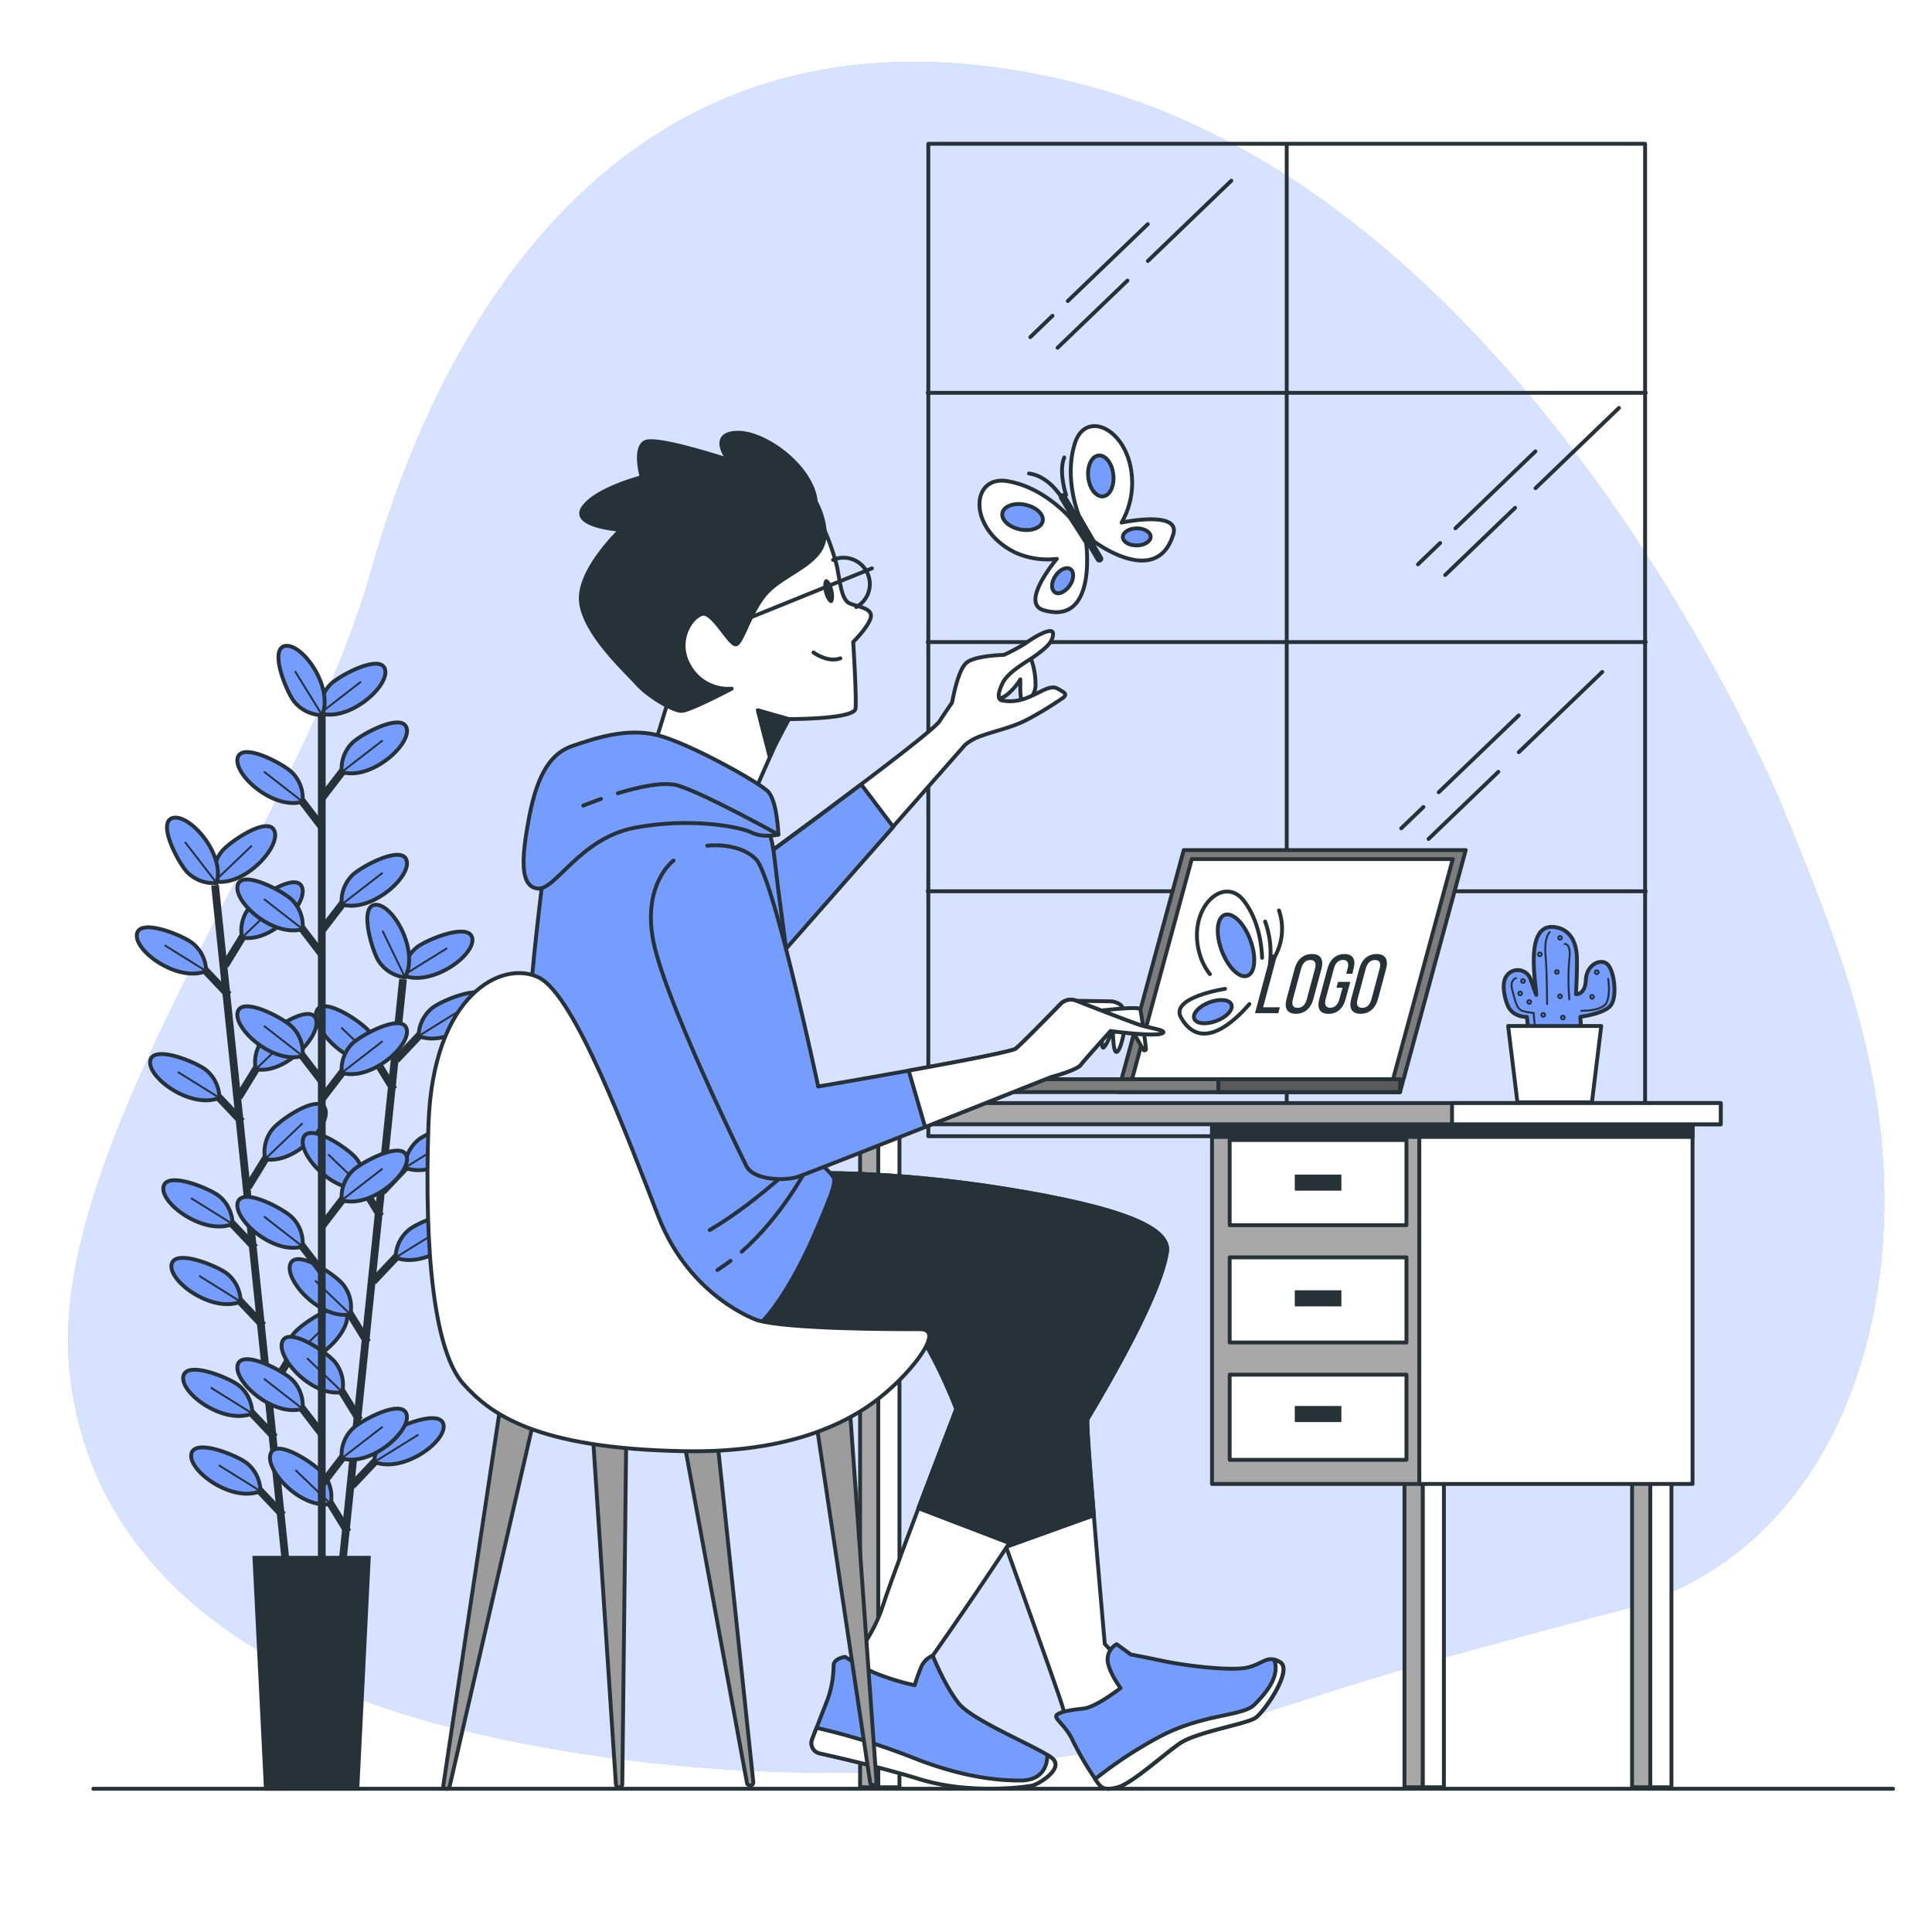 <svg xmlns="http://www.w3.org/2000/svg" xmlns:svgjs="http://svgjs.com/svgjs" xmlns:xlink="http://www.w3.org/1999/xlink" id="freepik_stories-design-inspiration" class="animated" version="1.1" viewBox="0 0 500 500"><style>@keyframes floating{0%{opacity:1;transform:translateY(0)}50%{transform:translateY(-10px)}}@keyframes heartbeat{0%,30%,40%,60%{transform:scale(1)}10%,50%{transform:scale(1.1)}}svg#freepik_stories-design-inspiration:not(.animated) .animable{opacity:0}svg#freepik_stories-design-inspiration.animated #freepik--Window--inject-2,svg#freepik_stories-design-inspiration.animated #freepik--background-simple--inject-2{animation:6s Infinite linear floating;animation-delay:0s}svg#freepik_stories-design-inspiration.animated #freepik--plant-1--inject-2{animation:3s Infinite linear floating;animation-delay:0s}svg#freepik_stories-design-inspiration.animated #freepik--Device--inject-2{animation:6s Infinite linear heartbeat;animation-delay:0s}svg#freepik_stories-design-inspiration.animated #freepik--Character--inject-2,svg#freepik_stories-design-inspiration.animated #freepik--Desk--inject-2{animation:3s Infinite linear floating;animation-delay:0s}svg#freepik_stories-design-inspiration.animated #freepik--Butterfly--inject-2{animation:6s Infinite linear heartbeat;animation-delay:0s}</style><g style="transform-origin:252.634px 237.398px" id="freepik--background-simple--inject-2" class="animable"><path id="eltfs5000p7z" d="M461,208.15S397,52,280,21.89s-166.07,62-184,126S12,296.44,18,354.58c5.7,55.26,54.13,81.39,99.36,92.61,57.49,14.25,122.82,15.33,180.52,3.45a372.84,372.84,0,0,0,40.57-11c27.11-8.84,53.72-15.69,81.18-23,52.24-13.93,72.94-70,67.05-123.74C483.36,262.69,472.29,235.65,461,208.15Z" class="animable" style="fill:#749dff;transform-origin:252.634px 237.398px"/><g id="elof6xwpmwcy"><path style="fill:#fff;opacity:.7;transform-origin:252.634px 237.398px" d="M461,208.15S397,52,280,21.89s-166.07,62-184,126S12,296.44,18,354.58c5.7,55.26,54.13,81.39,99.36,92.61,57.49,14.25,122.82,15.33,180.52,3.45a372.84,372.84,0,0,0,40.57-11c27.11-8.84,53.72-15.69,81.18-23,52.24-13.93,72.94-70,67.05-123.74C483.36,262.69,472.29,235.65,461,208.15Z" class="animable"/></g></g><g style="transform-origin:333.005px 166.08px" id="freepik--Window--inject-2" class="animable"><rect id="el00towifv22u4d" width="185.5" height="256.84" x="240.25" y="37.21" class="animable" style="fill:none;stroke:#263238;stroke-linecap:round;stroke-linejoin:round;transform-origin:333px 165.63px"/><line id="el51nmn5z53xs" x1="333" x2="333" y1="37.36" y2="294.95" class="animable" style="fill:none;stroke:#263238;stroke-linecap:round;stroke-linejoin:round;transform-origin:333px 166.155px"/><line id="el1hbkz2gv8qy" x1="425.91" x2="240.1" y1="166.16" y2="166.16" class="animable" style="fill:none;stroke:#263238;stroke-linecap:round;stroke-linejoin:round;transform-origin:333.005px 166.16px"/><line id="eld8nxuizg65f" x1="425.91" x2="240.1" y1="101.66" y2="101.66" class="animable" style="fill:none;stroke:#263238;stroke-linecap:round;stroke-linejoin:round;transform-origin:333.005px 101.66px"/><line id="el5oew3eslume" x1="425.91" x2="240.1" y1="230.66" y2="230.66" class="animable" style="fill:none;stroke:#263238;stroke-linecap:round;stroke-linejoin:round;transform-origin:333.005px 230.66px"/><line id="elzj8q7osroh" x1="392.1" x2="374.02" y1="131.43" y2="148.81" class="animable" style="fill:none;stroke:#263238;stroke-linecap:round;stroke-linejoin:round;transform-origin:383.06px 140.12px"/><line id="els2hthflwp3" x1="418.99" x2="397.39" y1="105.57" y2="126.34" class="animable" style="fill:none;stroke:#263238;stroke-linecap:round;stroke-linejoin:round;transform-origin:408.19px 115.955px"/><line id="ellxaogny9hnb" x1="372.71" x2="366.97" y1="140.53" y2="146.05" class="animable" style="fill:none;stroke:#263238;stroke-linecap:round;stroke-linejoin:round;transform-origin:369.84px 143.29px"/><line id="elyolj8tcm7p7" x1="397.37" x2="376.66" y1="116.81" y2="136.72" class="animable" style="fill:none;stroke:#263238;stroke-linecap:round;stroke-linejoin:round;transform-origin:387.015px 126.765px"/><line id="elk8n596oanvc" x1="291.78" x2="273.7" y1="72.62" y2="90" class="animable" style="fill:none;stroke:#263238;stroke-linecap:round;stroke-linejoin:round;transform-origin:282.74px 81.31px"/><line id="elasc12xar1wu" x1="318.67" x2="297.07" y1="46.76" y2="67.54" class="animable" style="fill:none;stroke:#263238;stroke-linecap:round;stroke-linejoin:round;transform-origin:307.87px 57.15px"/><line id="elk117tdf5s6" x1="272.39" x2="266.65" y1="81.72" y2="87.24" class="animable" style="fill:none;stroke:#263238;stroke-linecap:round;stroke-linejoin:round;transform-origin:269.52px 84.48px"/><line id="el1dvf24g016l" x1="297.05" x2="276.34" y1="58.01" y2="77.91" class="animable" style="fill:none;stroke:#263238;stroke-linecap:round;stroke-linejoin:round;transform-origin:286.695px 67.96px"/><line id="elfmzjbdfak1q" x1="387.77" x2="369.7" y1="199.75" y2="217.13" class="animable" style="fill:none;stroke:#263238;stroke-linecap:round;stroke-linejoin:round;transform-origin:378.735px 208.44px"/><line id="el1t7oener8w0i" x1="414.67" x2="393.06" y1="173.89" y2="194.67" class="animable" style="fill:none;stroke:#263238;stroke-linecap:round;stroke-linejoin:round;transform-origin:403.865px 184.28px"/><line id="els6piyocommh" x1="368.38" x2="362.64" y1="208.85" y2="214.37" class="animable" style="fill:none;stroke:#263238;stroke-linecap:round;stroke-linejoin:round;transform-origin:365.51px 211.61px"/><line id="eli3nnecs24w" x1="393.05" x2="372.34" y1="185.14" y2="205.04" class="animable" style="fill:none;stroke:#263238;stroke-linecap:round;stroke-linejoin:round;transform-origin:382.695px 195.09px"/></g><g style="transform-origin:403.497px 262.581px" id="freepik--plant-2--inject-2" class="animable"><path id="elq5ivn38s32f" d="M395.93,269.85l-.78-6.68s-3.55.2-4.92-2.89c-.83-1.87-1.67-5.66-.45-7.53a3.52,3.52,0,0,1,6.39.86c.95,2.71,1.42,3.87,1.42,3.87-.23-3.93-3.19-19.76,5.72-17.35,3.62,1,4.61,4.48,4.77,7.24s-.21,9.91-.21,9.91,2.39.26,2.55-3.71,4-5.77,5.71-3.89,2.48,8.56.62,10.65-7.75,2.82-7.75,2.82l.39,6.71Z" class="animable" style="fill:#749dff;stroke:#263238;stroke-linecap:round;stroke-linejoin:round;transform-origin:403.497px 254.871px"/><path id="elh1o12cygw7" d="M401.05,241.23s-1.47,1.34-1.07,5.9.4,12.72.4,12.72" class="animable" style="fill:none;stroke:#263238;stroke-linecap:round;stroke-linejoin:round;stroke-width:.5px;transform-origin:400.48px 250.54px"/><path id="elirh77wfcjtq" d="M404.94,244.31s1.74-.26,1.2,3.89a62.58,62.58,0,0,0,0,10.44" class="animable" style="fill:none;stroke:#263238;stroke-linecap:round;stroke-linejoin:round;stroke-width:.5px;transform-origin:405.592px 251.473px"/><path id="elm4zan7roa4l" d="M392.34,253.15s-1.74.4-.93,3.22,1.07,4.95,2.94,5.36a14.77,14.77,0,0,0,2.55.4l.27,2.94" class="animable" style="fill:none;stroke:#263238;stroke-linecap:round;stroke-linejoin:round;stroke-width:.5px;transform-origin:394.183px 259.11px"/><path id="elaij7z839eg" d="M409.22,261.59s5.49.14,6.56-2.14.41-6.16.41-6.16" class="animable" style="fill:none;stroke:#263238;stroke-linecap:round;stroke-linejoin:round;stroke-width:.5px;transform-origin:412.806px 257.441px"/><path id="eliybd0uqetrk" d="M394.62,253.89a.47.47,0,1,1-.47-.47A.47.47,0,0,1,394.62,253.89Z" class="animable" style="fill:none;stroke:#263238;stroke-linecap:round;stroke-linejoin:round;stroke-width:.5px;transform-origin:394.15px 253.89px"/><circle id="elit8csbyjj9g" cx="395.76" cy="259.31" r=".47" class="animable" style="fill:none;stroke:#263238;stroke-linecap:round;stroke-linejoin:round;stroke-width:.5px;transform-origin:395.76px 259.31px"/><circle id="elagvich9jj9o" cx="393.42" cy="257.1" r=".47" class="animable" style="fill:none;stroke:#263238;stroke-linecap:round;stroke-linejoin:round;stroke-width:.5px;transform-origin:393.42px 257.1px"/><circle id="eldbmadwixld4" cx="402.93" cy="251.55" r=".47" class="animable" style="fill:none;stroke:#263238;stroke-linecap:round;stroke-linejoin:round;stroke-width:.5px;transform-origin:402.93px 251.55px"/><circle id="elft1hgn9ycow" cx="398.51" cy="246.99" r=".47" class="animable" style="fill:none;stroke:#263238;stroke-linecap:round;stroke-linejoin:round;stroke-width:.5px;transform-origin:398.51px 246.99px"/><path id="elblorn61y3kl" d="M404.94,263.33a.47.47,0,1,1-.47-.47A.47.47,0,0,1,404.94,263.33Z" class="animable" style="fill:none;stroke:#263238;stroke-linecap:round;stroke-linejoin:round;stroke-width:.5px;transform-origin:404.47px 263.33px"/><path id="elb908we5b1f9" d="M399.85,262.66a.47.47,0,1,1-.47-.47A.47.47,0,0,1,399.85,262.66Z" class="animable" style="fill:none;stroke:#263238;stroke-linecap:round;stroke-linejoin:round;stroke-width:.5px;transform-origin:399.38px 262.66px"/><circle id="elyar2nsb50r9" cx="403.73" cy="242.71" r=".47" class="animable" style="fill:none;stroke:#263238;stroke-linecap:round;stroke-linejoin:round;stroke-width:.5px;transform-origin:403.73px 242.71px"/><path id="el9zjvcgl8eqc" d="M413.71,251.61a.47.47,0,1,1-.47-.47A.47.47,0,0,1,413.71,251.61Z" class="animable" style="fill:none;stroke:#263238;stroke-linecap:round;stroke-linejoin:round;stroke-width:.5px;transform-origin:413.24px 251.61px"/><circle id="elpk6q2az1og" cx="412.03" cy="257.98" r=".47" class="animable" style="fill:none;stroke:#263238;stroke-linecap:round;stroke-linejoin:round;stroke-width:.5px;transform-origin:412.03px 257.98px"/><circle id="el261xahbvwgm" cx="403.73" cy="257.84" r=".47" class="animable" style="fill:none;stroke:#263238;stroke-linecap:round;stroke-linejoin:round;stroke-width:.5px;transform-origin:403.73px 257.84px"/><polygon id="el9q1dgkna28v" points="414.4 265.52 390.3 265.52 392.71 285.28 411.99 285.28 414.4 265.52" class="animable" style="fill:#fff;stroke:#263238;stroke-linecap:round;stroke-linejoin:round;transform-origin:402.35px 275.4px"/></g><g style="transform-origin:80.833px 315.035px" id="freepik--plant-1--inject-2" class="animable"><line id="elm0vlxughtx" x1="55.65" x2="74.1" y1="229.09" y2="405.82" class="animable" style="fill:none;stroke:#263238;stroke-miterlimit:10;stroke-width:2px;transform-origin:64.875px 317.455px"/><line id="elobn41izm5i" x1="71.12" x2="62.76" y1="372" y2="363.17" class="animable" style="fill:none;stroke:#263238;stroke-miterlimit:10;stroke-width:2px;transform-origin:66.94px 367.585px"/><path id="elwwkiw15lsoq" d="M65.3,365.81A9.46,9.46,0,0,0,62,358.72c-2.14-1.92-13.44-6.67-14.51-2.69C46.29,360.36,57.86,368.86,65.3,365.81Z" class="animable" style="fill:#749dff;stroke:#263238;stroke-miterlimit:10;transform-origin:56.352px 360.471px"/><line id="elnkdwabxt1d" x1="65.3" x2="54.55" y1="365.81" y2="359.11" class="animable" style="fill:none;stroke:#263238;stroke-miterlimit:10;stroke-width:.5px;transform-origin:59.925px 362.46px"/><line id="elhpsfikbngn" x1="73.22" x2="64.86" y1="392.1" y2="383.27" class="animable" style="fill:none;stroke:#263238;stroke-miterlimit:10;stroke-width:2px;transform-origin:69.04px 387.685px"/><path id="elazvada9eut" d="M67.4,385.91a9.46,9.46,0,0,0-3.33-7.09c-2.14-1.92-13.44-6.67-14.51-2.69C48.39,380.46,60,389,67.4,385.91Z" class="animable" style="fill:#749dff;stroke:#263238;stroke-miterlimit:10;transform-origin:58.439px 380.578px"/><line id="elgo9fh2fgx7f" x1="67.4" x2="56.65" y1="385.91" y2="379.21" class="animable" style="fill:none;stroke:#263238;stroke-miterlimit:10;stroke-width:.5px;transform-origin:62.025px 382.56px"/><line id="el03lvpttcnllv" x1="66" x2="57.64" y1="322.95" y2="314.12" class="animable" style="fill:none;stroke:#263238;stroke-miterlimit:10;stroke-width:2px;transform-origin:61.82px 318.535px"/><path id="elhqtidxus2aw" d="M60.18,316.77a9.49,9.49,0,0,0-3.32-7.1C54.71,307.76,43.41,303,42.34,307,41.18,311.31,52.74,319.81,60.18,316.77Z" class="animable" style="fill:#749dff;stroke:#263238;stroke-miterlimit:10;transform-origin:51.219px 311.429px"/><line id="elutoez6ytyp" x1="60.18" x2="49.43" y1="316.77" y2="310.07" class="animable" style="fill:none;stroke:#263238;stroke-miterlimit:10;stroke-width:.5px;transform-origin:54.805px 313.42px"/><line id="eles11n37lzr6" x1="68.1" x2="59.74" y1="343.05" y2="334.22" class="animable" style="fill:none;stroke:#263238;stroke-miterlimit:10;stroke-width:2px;transform-origin:63.92px 338.635px"/><path id="elcp57lpjg359" d="M62.28,336.87a9.48,9.48,0,0,0-3.33-7.1c-2.14-1.91-13.44-6.66-14.51-2.69C43.27,331.41,54.83,339.91,62.28,336.87Z" class="animable" style="fill:#749dff;stroke:#263238;stroke-miterlimit:10;transform-origin:53.319px 331.527px"/><line id="el5y4kipk4py" x1="62.28" x2="51.53" y1="336.87" y2="330.17" class="animable" style="fill:none;stroke:#263238;stroke-miterlimit:10;stroke-width:.5px;transform-origin:56.905px 333.52px"/><line id="el6g290891xei" x1="62.6" x2="54.24" y1="290.3" y2="281.47" class="animable" style="fill:none;stroke:#263238;stroke-miterlimit:10;stroke-width:2px;transform-origin:58.42px 285.885px"/><path id="elmhdhls7vuf" d="M56.78,284.12a9.52,9.52,0,0,0-3.33-7.1c-2.15-1.91-13.44-6.67-14.52-2.69C37.77,278.66,49.33,287.16,56.78,284.12Z" class="animable" style="fill:#749dff;stroke:#263238;stroke-miterlimit:10;transform-origin:47.815px 278.775px"/><line id="elyaub96lv4mj" x1="56.78" x2="46.02" y1="284.12" y2="277.42" class="animable" style="fill:none;stroke:#263238;stroke-miterlimit:10;stroke-width:.5px;transform-origin:51.4px 280.77px"/><line id="eln5q9ucx2gs" x1="59.17" x2="50.81" y1="257.51" y2="248.68" class="animable" style="fill:none;stroke:#263238;stroke-miterlimit:10;stroke-width:2px;transform-origin:54.99px 253.095px"/><path id="elw03p7alylb" d="M53.35,251.32A9.47,9.47,0,0,0,50,244.23c-2.15-1.92-13.45-6.67-14.52-2.69C34.35,245.87,45.91,254.36,53.35,251.32Z" class="animable" style="fill:#749dff;stroke:#263238;stroke-miterlimit:10;transform-origin:44.377px 245.98px"/><line id="eldklhmkogac5" x1="53.35" x2="42.6" y1="251.32" y2="244.62" class="animable" style="fill:none;stroke:#263238;stroke-miterlimit:10;stroke-width:.5px;transform-origin:47.975px 247.97px"/><line id="elc1e49oz9awr" x1="69.72" x2="76.08" y1="360.11" y2="349.74" class="animable" style="fill:none;stroke:#263238;stroke-miterlimit:10;stroke-width:2px;transform-origin:72.9px 354.925px"/><path id="elcnajll79bm7" d="M74.14,352.85a9.46,9.46,0,0,1,1.79-7.62c1.7-2.32,11.77-9.3,13.64-5.63C91.61,343.59,82.05,354.29,74.14,352.85Z" class="animable" style="fill:#749dff;stroke:#263238;stroke-miterlimit:10;transform-origin:81.904px 345.768px"/><line id="elnvgo141plus" x1="74.14" x2="83.82" y1="352.85" y2="343.6" class="animable" style="fill:none;stroke:#263238;stroke-miterlimit:10;stroke-width:.5px;transform-origin:78.98px 348.225px"/><line id="elkkoykhw161j" x1="64.2" x2="70.56" y1="307.21" y2="296.85" class="animable" style="fill:none;stroke:#263238;stroke-miterlimit:10;stroke-width:2px;transform-origin:67.38px 302.03px"/><path id="ellym7ljbm2gs" d="M68.62,300a9.48,9.48,0,0,1,1.79-7.63c1.7-2.32,11.77-9.3,13.64-5.63C86.09,290.7,76.53,301.4,68.62,300Z" class="animable" style="fill:#749dff;stroke:#263238;stroke-miterlimit:10;transform-origin:76.384px 292.909px"/><line id="els5s40z4laqi" x1="68.62" x2="78.3" y1="299.96" y2="290.7" class="animable" style="fill:none;stroke:#263238;stroke-miterlimit:10;stroke-width:.5px;transform-origin:73.46px 295.33px"/><line id="elwmf481behpe" x1="61.77" x2="68.13" y1="283.97" y2="273.6" class="animable" style="fill:none;stroke:#263238;stroke-miterlimit:10;stroke-width:2px;transform-origin:64.95px 278.785px"/><path id="el5dc8m8xgz0i" d="M66.19,276.72A9.48,9.48,0,0,1,68,269.09c1.71-2.32,11.78-9.3,13.65-5.63C83.66,267.45,74.1,278.15,66.19,276.72Z" class="animable" style="fill:#749dff;stroke:#263238;stroke-miterlimit:10;transform-origin:73.967px 269.632px"/><line id="elkh6kmg0s6yp" x1="66.19" x2="75.87" y1="276.72" y2="267.46" class="animable" style="fill:none;stroke:#263238;stroke-miterlimit:10;stroke-width:.5px;transform-origin:71.03px 272.09px"/><line id="el99rq2ngcert" x1="58.22" x2="64.57" y1="249.89" y2="239.53" class="animable" style="fill:none;stroke:#263238;stroke-miterlimit:10;stroke-width:2px;transform-origin:61.395px 244.71px"/><path id="elrz02zc1kmc" d="M62.63,242.64a9.47,9.47,0,0,1,1.8-7.63c1.7-2.32,11.77-9.3,13.64-5.63C80.1,233.38,70.55,244.08,62.63,242.64Z" class="animable" style="fill:#749dff;stroke:#263238;stroke-miterlimit:10;transform-origin:70.398px 235.553px"/><line id="eltw8jtykrcwj" x1="62.63" x2="72.32" y1="242.64" y2="233.38" class="animable" style="fill:none;stroke:#263238;stroke-miterlimit:10;stroke-width:.5px;transform-origin:67.475px 238.01px"/><path id="el8rh1yyzq4ng" d="M55.5,228.11a9.48,9.48,0,0,1,1.79-7.63c1.7-2.32,11.77-9.3,13.64-5.63C73,218.84,63.41,229.54,55.5,228.11Z" class="animable" style="fill:#749dff;stroke:#263238;stroke-miterlimit:10;transform-origin:63.267px 221.022px"/><line id="el9wq4kk3zubl" x1="55.5" x2="65.18" y1="228.11" y2="218.85" class="animable" style="fill:none;stroke:#263238;stroke-miterlimit:10;stroke-width:.5px;transform-origin:60.34px 223.48px"/><path id="ely47dermrcx" d="M56.06,228.51a9.51,9.51,0,0,1-7.4-2.59c-2.13-1.93-8-12.68-4.17-14.16C48.68,210.16,58.32,220.79,56.06,228.51Z" class="animable" style="fill:#749dff;stroke:#263238;stroke-miterlimit:10;transform-origin:49.81px 220.073px"/><line id="elsrfr80nbuai" x1="56.06" x2="47.87" y1="228.51" y2="217.91" class="animable" style="fill:none;stroke:#263238;stroke-miterlimit:10;stroke-width:.5px;transform-origin:51.965px 223.21px"/><line id="elpw13vp71mrr" x1="104.3" x2="85.96" y1="253.43" y2="430.17" class="animable" style="fill:none;stroke:#263238;stroke-miterlimit:10;stroke-width:2px;transform-origin:95.13px 341.8px"/><line id="eltcxzw6lwcl" x1="90.01" x2="83.65" y1="396.46" y2="386.1" class="animable" style="fill:none;stroke:#263238;stroke-miterlimit:10;stroke-width:2px;transform-origin:86.83px 391.28px"/><path id="elhbo7uszkou" d="M85.59,389.21a9.47,9.47,0,0,0-1.8-7.63c-1.7-2.31-11.78-9.29-13.64-5.62C68.11,380,77.68,390.65,85.59,389.21Z" class="animable" style="fill:#749dff;stroke:#263238;stroke-miterlimit:10;transform-origin:77.82px 382.128px"/><line id="elvpdmn68g11l" x1="85.59" x2="76.45" y1="389.21" y2="380.44" class="animable" style="fill:none;stroke:#263238;stroke-miterlimit:10;stroke-width:.5px;transform-origin:81.02px 384.825px"/><line id="elo71y34mfkt9" x1="95.1" x2="88.74" y1="347.41" y2="337.05" class="animable" style="fill:none;stroke:#263238;stroke-miterlimit:10;stroke-width:2px;transform-origin:91.92px 342.23px"/><path id="elee3vyt42dpt" d="M90.68,340.16a9.47,9.47,0,0,0-1.8-7.63c-1.7-2.31-11.78-9.29-13.64-5.62C73.2,330.91,82.77,341.6,90.68,340.16Z" class="animable" style="fill:#749dff;stroke:#263238;stroke-miterlimit:10;transform-origin:82.91px 333.078px"/><line id="elgrar08psw9j" x1="90.68" x2="81.54" y1="340.16" y2="331.39" class="animable" style="fill:none;stroke:#263238;stroke-miterlimit:10;stroke-width:.5px;transform-origin:86.11px 335.775px"/><line id="elo4mkn53vmcq" x1="93.02" x2="86.65" y1="367.51" y2="357.15" class="animable" style="fill:none;stroke:#263238;stroke-miterlimit:10;stroke-width:2px;transform-origin:89.835px 362.33px"/><path id="elqw6cadna4vf" d="M88.59,360.26a9.46,9.46,0,0,0-1.79-7.62c-1.71-2.32-11.78-9.3-13.65-5.63C71.12,351,80.68,361.7,88.59,360.26Z" class="animable" style="fill:#749dff;stroke:#263238;stroke-miterlimit:10;transform-origin:80.822px 353.178px"/><line id="elzh3mk12w1j" x1="88.59" x2="79.45" y1="360.26" y2="351.49" class="animable" style="fill:none;stroke:#263238;stroke-miterlimit:10;stroke-width:.5px;transform-origin:84.02px 355.875px"/><line id="el2pobmyqo2wn" x1="98.49" x2="92.13" y1="314.76" y2="304.4" class="animable" style="fill:none;stroke:#263238;stroke-miterlimit:10;stroke-width:2px;transform-origin:95.31px 309.58px"/><path id="eltdgg5xih5yg" d="M94.07,307.51a9.46,9.46,0,0,0-1.8-7.63c-1.7-2.32-11.78-9.29-13.65-5.62C76.59,298.25,86.16,309,94.07,307.51Z" class="animable" style="fill:#749dff;stroke:#263238;stroke-miterlimit:10;transform-origin:86.297px 300.432px"/><line id="eltoprl2dl86" x1="94.07" x2="84.93" y1="307.51" y2="298.74" class="animable" style="fill:none;stroke:#263238;stroke-miterlimit:10;stroke-width:.5px;transform-origin:89.5px 303.125px"/><line id="elkfs7mp31nd" x1="101.89" x2="95.53" y1="281.96" y2="271.6" class="animable" style="fill:none;stroke:#263238;stroke-miterlimit:10;stroke-width:2px;transform-origin:98.71px 276.78px"/><path id="elth5q8pj7z0a" d="M97.47,274.71a9.46,9.46,0,0,0-1.79-7.62c-1.71-2.32-11.79-9.3-13.65-5.62C80,265.46,89.56,276.16,97.47,274.71Z" class="animable" style="fill:#749dff;stroke:#263238;stroke-miterlimit:10;transform-origin:89.702px 267.631px"/><line id="elq86aitc5cnc" x1="97.47" x2="88.33" y1="274.71" y2="265.94" class="animable" style="fill:none;stroke:#263238;stroke-miterlimit:10;stroke-width:.5px;transform-origin:92.9px 270.325px"/><line id="el3gobj5rw2e" x1="91.09" x2="99.44" y1="384.53" y2="375.7" class="animable" style="fill:none;stroke:#263238;stroke-miterlimit:10;stroke-width:2px;transform-origin:95.265px 380.115px"/><path id="elaw63tyv840n" d="M96.9,378.35a9.48,9.48,0,0,1,3.33-7.1c2.14-1.92,13.44-6.67,14.51-2.7C115.91,372.88,104.35,381.38,96.9,378.35Z" class="animable" style="fill:#749dff;stroke:#263238;stroke-miterlimit:10;transform-origin:105.861px 373.001px"/><line id="elnh86a5xp81" x1="96.9" x2="108.29" y1="378.35" y2="371.28" class="animable" style="fill:none;stroke:#263238;stroke-miterlimit:10;stroke-width:.5px;transform-origin:102.595px 374.815px"/><line id="ela8pi2uk9wuv" x1="96.58" x2="104.93" y1="331.64" y2="322.8" class="animable" style="fill:none;stroke:#263238;stroke-miterlimit:10;stroke-width:2px;transform-origin:100.755px 327.22px"/><path id="elu4lvn8y6qdb" d="M102.39,325.45a9.45,9.45,0,0,1,3.33-7.09c2.14-1.92,13.43-6.68,14.51-2.7C121.4,320,109.84,328.49,102.39,325.45Z" class="animable" style="fill:#749dff;stroke:#263238;stroke-miterlimit:10;transform-origin:111.351px 320.106px"/><line id="eloj176xvgh38" x1="102.39" x2="113.77" y1="325.45" y2="318.39" class="animable" style="fill:none;stroke:#263238;stroke-miterlimit:10;stroke-width:.5px;transform-origin:108.08px 321.92px"/><line id="elpfuzp6xqrig" x1="98.99" x2="107.34" y1="308.39" y2="299.56" class="animable" style="fill:none;stroke:#263238;stroke-miterlimit:10;stroke-width:2px;transform-origin:103.165px 303.975px"/><path id="elxhbefpz4ktg" d="M104.81,302.2a9.43,9.43,0,0,1,3.32-7.09c2.14-1.92,13.44-6.68,14.51-2.7C123.81,296.74,112.25,305.24,104.81,302.2Z" class="animable" style="fill:#749dff;stroke:#263238;stroke-miterlimit:10;transform-origin:113.766px 296.855px"/><line id="elf6fpkvliv8f" x1="104.81" x2="116.19" y1="302.2" y2="295.14" class="animable" style="fill:none;stroke:#263238;stroke-miterlimit:10;stroke-width:.5px;transform-origin:110.5px 298.67px"/><line id="el8mh3dgwxlsn" x1="102.52" x2="110.88" y1="274.31" y2="265.48" class="animable" style="fill:none;stroke:#263238;stroke-miterlimit:10;stroke-width:2px;transform-origin:106.7px 269.895px"/><path id="elvquh9vpnz5d" d="M108.34,268.13a9.48,9.48,0,0,1,3.33-7.1c2.14-1.92,13.43-6.68,14.51-2.7C127.35,262.66,115.79,271.16,108.34,268.13Z" class="animable" style="fill:#749dff;stroke:#263238;stroke-miterlimit:10;transform-origin:117.301px 262.778px"/><line id="elk1peegtt6q" x1="108.34" x2="119.72" y1="268.13" y2="261.06" class="animable" style="fill:none;stroke:#263238;stroke-miterlimit:10;stroke-width:.5px;transform-origin:114.03px 264.595px"/><path id="elq471a08ie2m" d="M104.35,252.43a9.47,9.47,0,0,1,3.32-7.09c2.15-1.92,13.44-6.68,14.51-2.7C123.35,247,111.8,255.47,104.35,252.43Z" class="animable" style="fill:#749dff;stroke:#263238;stroke-miterlimit:10;transform-origin:113.306px 247.086px"/><line id="elugmtd8v4rcj" x1="104.35" x2="115.73" y1="252.43" y2="245.37" class="animable" style="fill:none;stroke:#263238;stroke-miterlimit:10;stroke-width:.5px;transform-origin:110.04px 248.9px"/><path id="el8cqmvc8qkb6" d="M104.82,252.94a9.48,9.48,0,0,1-6.71-4.05c-1.68-2.33-5.23-14.06-1.16-14.71C101.37,233.47,108.62,245.85,104.82,252.94Z" class="animable" style="fill:#749dff;stroke:#263238;stroke-miterlimit:10;transform-origin:100.477px 243.545px"/><line id="ellnbig669swg" x1="104.82" x2="98.99" y1="252.94" y2="240.88" class="animable" style="fill:none;stroke:#263238;stroke-miterlimit:10;stroke-width:.5px;transform-origin:101.905px 246.91px"/><line id="elkfwfbscyi5" x1="83.28" x2="83.28" y1="181.46" y2="404.96" class="animable" style="fill:none;stroke:#263238;stroke-miterlimit:10;stroke-width:2px;transform-origin:83.28px 293.21px"/><line id="elkiptx9ou56q" x1="83.46" x2="76.06" y1="371.36" y2="361.7" class="animable" style="fill:none;stroke:#263238;stroke-miterlimit:10;stroke-width:2px;transform-origin:79.76px 366.53px"/><path id="elvfdw5ja91wg" d="M78.31,364.6a9.45,9.45,0,0,0-2.57-7.4c-1.94-2.13-12.68-8-14.16-4.18C60,357.2,70.59,366.85,78.31,364.6Z" class="animable" style="fill:#749dff;stroke:#263238;stroke-miterlimit:10;transform-origin:69.886px 358.347px"/><line id="elqu42ze4o2yr" x1="78.31" x2="68.31" y1="364.6" y2="356.82" class="animable" style="fill:none;stroke:#263238;stroke-miterlimit:10;stroke-width:.5px;transform-origin:73.31px 360.71px"/><line id="eli9gvez4t4de" x1="83.46" x2="76.06" y1="329.35" y2="319.7" class="animable" style="fill:none;stroke:#263238;stroke-miterlimit:10;stroke-width:2px;transform-origin:79.76px 324.525px"/><path id="el6ut26e07oa3" d="M78.31,322.6a9.45,9.45,0,0,0-2.57-7.4c-1.94-2.13-12.68-8-14.16-4.19C60,315.2,70.59,324.85,78.31,322.6Z" class="animable" style="fill:#749dff;stroke:#263238;stroke-miterlimit:10;transform-origin:69.886px 316.345px"/><line id="eljcv3gwzptzl" x1="78.31" x2="68.31" y1="322.6" y2="314.82" class="animable" style="fill:none;stroke:#263238;stroke-miterlimit:10;stroke-width:.5px;transform-origin:73.31px 318.71px"/><line id="eletm2cy56rsa" x1="83.46" x2="76.06" y1="280.04" y2="270.39" class="animable" style="fill:none;stroke:#263238;stroke-miterlimit:10;stroke-width:2px;transform-origin:79.76px 275.215px"/><path id="eli979xd5611j" d="M78.31,273.28a9.45,9.45,0,0,0-2.57-7.4c-1.94-2.13-12.68-8-14.16-4.18C60,265.88,70.59,275.53,78.31,273.28Z" class="animable" style="fill:#749dff;stroke:#263238;stroke-miterlimit:10;transform-origin:69.886px 267.027px"/><line id="elotubbe7bz2q" x1="78.31" x2="68.31" y1="273.28" y2="265.5" class="animable" style="fill:none;stroke:#263238;stroke-miterlimit:10;stroke-width:.5px;transform-origin:73.31px 269.39px"/><line id="el99v13ouv7gc" x1="83.46" x2="76.06" y1="247.21" y2="237.56" class="animable" style="fill:none;stroke:#263238;stroke-miterlimit:10;stroke-width:2px;transform-origin:79.76px 242.385px"/><path id="ellqhsh7vlq2q" d="M78.31,240.45a9.42,9.42,0,0,0-2.57-7.39c-1.94-2.13-12.68-8-14.16-4.19C60,233.06,70.59,242.71,78.31,240.45Z" class="animable" style="fill:#749dff;stroke:#263238;stroke-miterlimit:10;transform-origin:69.886px 234.201px"/><line id="eliyca2jfddh" x1="78.31" x2="68.31" y1="240.45" y2="232.67" class="animable" style="fill:none;stroke:#263238;stroke-miterlimit:10;stroke-width:.5px;transform-origin:73.31px 236.56px"/><line id="elyqpi6h7771a" x1="83.46" x2="76.06" y1="214.24" y2="204.59" class="animable" style="fill:none;stroke:#263238;stroke-miterlimit:10;stroke-width:2px;transform-origin:79.76px 209.415px"/><path id="eljjx3xo87y5j" d="M78.31,207.48a9.45,9.45,0,0,0-2.57-7.4c-1.94-2.13-12.68-8-14.16-4.18C60,200.08,70.59,209.74,78.31,207.48Z" class="animable" style="fill:#749dff;stroke:#263238;stroke-miterlimit:10;transform-origin:69.886px 201.228px"/><line id="el143u4drd3f2a" x1="78.31" x2="68.31" y1="207.48" y2="199.7" class="animable" style="fill:none;stroke:#263238;stroke-miterlimit:10;stroke-width:.5px;transform-origin:73.31px 203.59px"/><line id="elsj5499tndnq" x1="83.3" x2="90.7" y1="384.18" y2="374.53" class="animable" style="fill:none;stroke:#263238;stroke-miterlimit:10;stroke-width:2px;transform-origin:87px 379.355px"/><path id="elam7wemc5s9" d="M88.44,377.42A9.45,9.45,0,0,1,91,370c1.93-2.13,12.67-8,14.15-4.19C106.78,370,96.16,379.68,88.44,377.42Z" class="animable" style="fill:#749dff;stroke:#263238;stroke-miterlimit:10;transform-origin:96.857px 371.155px"/><line id="eln1udu0a2by" x1="88.44" x2="99.03" y1="377.42" y2="369.23" class="animable" style="fill:none;stroke:#263238;stroke-miterlimit:10;stroke-width:.5px;transform-origin:93.735px 373.325px"/><line id="el865j4xrc2lk" x1="83.3" x2="90.7" y1="317.38" y2="307.73" class="animable" style="fill:none;stroke:#263238;stroke-miterlimit:10;stroke-width:2px;transform-origin:87px 312.555px"/><path id="elkzsmz73mjhj" d="M88.44,310.62a9.48,9.48,0,0,1,2.58-7.4c1.93-2.13,12.67-8,14.15-4.18C106.78,303.22,96.16,312.87,88.44,310.62Z" class="animable" style="fill:#749dff;stroke:#263238;stroke-miterlimit:10;transform-origin:96.867px 304.367px"/><line id="elouys0si9b9" x1="88.44" x2="99.03" y1="310.62" y2="302.42" class="animable" style="fill:none;stroke:#263238;stroke-miterlimit:10;stroke-width:.5px;transform-origin:93.735px 306.52px"/><line id="elao02lcbbar" x1="83.3" x2="90.7" y1="284.41" y2="274.76" class="animable" style="fill:none;stroke:#263238;stroke-miterlimit:10;stroke-width:2px;transform-origin:87px 279.585px"/><path id="elit5lpsuruke" d="M88.44,277.65a9.48,9.48,0,0,1,2.58-7.4c1.93-2.13,12.67-8,14.15-4.18C106.78,270.25,96.16,279.9,88.44,277.65Z" class="animable" style="fill:#749dff;stroke:#263238;stroke-miterlimit:10;transform-origin:96.867px 271.397px"/><line id="eldxtxvkjs7x" x1="88.44" x2="99.03" y1="277.65" y2="269.45" class="animable" style="fill:none;stroke:#263238;stroke-miterlimit:10;stroke-width:.5px;transform-origin:93.735px 273.55px"/><line id="ell2pcb4miogh" x1="83.3" x2="90.7" y1="240.83" y2="231.18" class="animable" style="fill:none;stroke:#263238;stroke-miterlimit:10;stroke-width:2px;transform-origin:87px 236.005px"/><path id="elgg9y1qzxj0s" d="M88.44,234.07a9.48,9.48,0,0,1,2.58-7.4c1.93-2.13,12.67-8,14.15-4.18C106.78,226.67,96.16,236.32,88.44,234.07Z" class="animable" style="fill:#749dff;stroke:#263238;stroke-miterlimit:10;transform-origin:96.867px 227.817px"/><line id="elxoxvegj9xk" x1="88.44" x2="99.03" y1="234.07" y2="225.87" class="animable" style="fill:none;stroke:#263238;stroke-miterlimit:10;stroke-width:.5px;transform-origin:93.735px 229.97px"/><line id="elbby09hoi0bp" x1="83.3" x2="90.7" y1="206.57" y2="196.91" class="animable" style="fill:none;stroke:#263238;stroke-miterlimit:10;stroke-width:2px;transform-origin:87px 201.74px"/><path id="el2runovdrcgt" d="M88.44,199.81a9.48,9.48,0,0,1,2.58-7.4c1.93-2.13,12.67-8,14.15-4.18C106.78,192.41,96.16,202.06,88.44,199.81Z" class="animable" style="fill:#749dff;stroke:#263238;stroke-miterlimit:10;transform-origin:96.867px 193.557px"/><line id="elt8iqlxg1bv" x1="88.44" x2="99.03" y1="199.81" y2="191.61" class="animable" style="fill:none;stroke:#263238;stroke-miterlimit:10;stroke-width:.5px;transform-origin:93.735px 195.71px"/><path id="elxmbc6wm0apa" d="M82.85,184.61a9.48,9.48,0,0,1,2.58-7.4c1.93-2.12,12.67-8,14.15-4.18C101.19,177.21,90.57,186.87,82.85,184.61Z" class="animable" style="fill:#749dff;stroke:#263238;stroke-miterlimit:10;transform-origin:91.277px 178.359px"/><line id="el772hi5bnm4a" x1="82.85" x2="93.44" y1="184.61" y2="176.41" class="animable" style="fill:none;stroke:#263238;stroke-miterlimit:10;stroke-width:.5px;transform-origin:88.145px 180.51px"/><path id="ele4i6n1wx6kf" d="M83.37,185.07a9.44,9.44,0,0,1-7.09-3.34c-1.91-2.14-6.65-13.44-2.67-14.51C77.93,166.06,86.42,177.63,83.37,185.07Z" class="animable" style="fill:#749dff;stroke:#263238;stroke-miterlimit:10;transform-origin:78.04px 176.105px"/><line id="eli3n5hs52wsl" x1="83.37" x2="76.33" y1="185.07" y2="173.68" class="animable" style="fill:none;stroke:#263238;stroke-miterlimit:10;stroke-width:.5px;transform-origin:79.85px 179.375px"/><polygon id="elb040qonylpf" points="92.48 462.93 68.81 462.93 65.85 403.15 95.44 403.15 92.48 462.93" class="animable" style="fill:#263238;stroke:#263238;stroke-miterlimit:10;transform-origin:80.645px 433.04px"/></g><g style="transform-origin:319.67px 251.315px" id="freepik--Device--inject-2" class="animable"><polygon id="ell4b2mrnxhpk" points="306.35 220 379.33 220 362.33 282.62 289.35 282.62 306.35 220" class="animable" style="fill:#7d7d7d;stroke:#263238;stroke-linecap:round;stroke-linejoin:round;transform-origin:334.34px 251.31px"/><polygon id="elwhvjhnli3yq" points="308.43 222.33 375.98 222.33 360.25 280.29 292.7 280.29 308.43 222.33" class="animable" style="fill:#fff;stroke:#263238;stroke-linecap:round;stroke-linejoin:round;transform-origin:334.34px 251.31px"/><path id="elph98j70fvoc" d="M324.79,262.21l4.06-15.16h1.69l-3.64,13.63h4.33l-.41,1.53Z" class="animable" style="fill:#263238;transform-origin:328.01px 254.63px"/><path id="el7gnlzdajg13" d="M335.05,250.71c.62-2.32,2.17-3.81,4.48-3.81s3.09,1.49,2.47,3.81l-2.1,7.84c-.61,2.3-2.17,3.82-4.51,3.82s-3.06-1.52-2.44-3.82Zm-.46,7.93c-.37,1.39,0,2.19,1.22,2.19s2-.8,2.38-2.19l2.14-8c.37-1.37,0-2.19-1.21-2.19s-2,.82-2.38,2.19Z" class="animable" style="fill:#263238;transform-origin:337.471px 254.635px"/><path id="elm85t1ij451f" d="M350.3,250.71,350,252h-1.6l.37-1.38c.37-1.37,0-2.19-1.19-2.19s-2,.82-2.36,2.19l-2.15,8c-.36,1.36,0,2.19,1.19,2.19s2-.83,2.36-2.19l.82-3h-1.56l.4-1.52h3.17l-1.2,4.46c-.61,2.3-2.1,3.82-4.44,3.82s-3-1.52-2.38-3.82l2.1-7.84c.61-2.29,2.1-3.81,4.42-3.81S350.91,248.42,350.3,250.71Z" class="animable" style="fill:#263238;transform-origin:345.864px 254.645px"/><path id="elbv7q2kccpl7" d="M351.78,250.71c.62-2.32,2.16-3.81,4.48-3.81s3.09,1.49,2.47,3.81l-2.1,7.84c-.61,2.3-2.17,3.82-4.51,3.82s-3.06-1.52-2.44-3.82Zm-.46,7.93c-.37,1.39,0,2.19,1.22,2.19s2-.8,2.38-2.19l2.14-8c.37-1.37,0-2.19-1.21-2.19s-2,.82-2.38,2.19Z" class="animable" style="fill:#263238;transform-origin:354.202px 254.635px"/><path id="el13dcid0llwx" d="M326.63,247.88c-.13-3.45-.93-9.81-4.7-14.73-5.45-7.1-15.33,2.56-11.17,14.64a15.27,15.27,0,0,0,2.36,4.31" class="animable" style="fill:none;stroke:#263238;stroke-linecap:round;stroke-linejoin:round;transform-origin:318.197px 241.418px"/><path id="elx93zsu0pp5" d="M317.05,255.91s-14.42,2.19-11.38,7.48c5.25,9.17,14,.75,17.67-3.54" class="animable" style="fill:none;stroke:#263238;stroke-linecap:round;stroke-linejoin:round;transform-origin:314.294px 261.706px"/><path id="ele5z85tqymw" d="M323.58,243.28c1.62,4.35,1.28,8.49-.76,9.25s-5-2.15-6.64-6.5-1.27-8.5.77-9.26S322,238.93,323.58,243.28Z" class="animable" style="fill:#749dff;stroke:#263238;stroke-linecap:round;stroke-linejoin:round;transform-origin:319.878px 244.65px"/><path id="elys242hzo1vk" d="M309.07,263.64c.5,1.33,3.06,1.59,5.72.58s4.4-2.9,3.9-4.23-3.07-1.59-5.72-.58S308.56,262.31,309.07,263.64Z" class="animable" style="fill:#749dff;stroke:#263238;stroke-linecap:round;stroke-linejoin:round;transform-origin:313.879px 261.815px"/><path id="el3f6fk9jyvb3" d="M331,235.62a14.72,14.72,0,0,1-2.35,13.87,23.88,23.88,0,0,0-1.24-11" class="animable" style="fill:none;stroke:#263238;stroke-linecap:round;stroke-linejoin:round;transform-origin:329.603px 242.555px"/><rect id="ellt1hlvw3de9" width="102.32" height="3.33" x="260.01" y="279.3" class="animable" style="fill:#7d7d7d;stroke:#263238;stroke-linecap:round;stroke-linejoin:round;transform-origin:311.17px 280.965px"/><rect id="elajvb0teiuyf" width="47.02" height="3.33" x="315.31" y="279.3" class="animable" style="fill:#595959;stroke:#263238;stroke-linecap:round;stroke-linejoin:round;transform-origin:338.82px 280.965px"/></g><g style="transform-origin:330.165px 374.01px" id="freepik--Desk--inject-2" class="animable"><rect id="ela65mc8d1um5" width="5.5" height="174.61" x="227.28" y="287.93" class="animable" style="fill:#fff;stroke:#263238;stroke-linecap:round;stroke-linejoin:round;transform-origin:230.03px 375.235px"/><g id="elah7z949d2rc"><rect style="fill:#a8a8a8;stroke:#263238;stroke-linecap:round;stroke-linejoin:round;transform-origin:224.94px 375.235px;transform:rotate(180deg)" width="4.7" height="174.61" x="222.59" y="287.93" class="animable"/></g><rect id="elc1c4ae3w9qa" width="5.5" height="83.25" x="368.18" y="379.29" class="animable" style="fill:#fff;stroke:#263238;stroke-linecap:round;stroke-linejoin:round;transform-origin:370.93px 420.915px"/><g id="ela7d1up1aj1j"><rect style="fill:#a8a8a8;stroke:#263238;stroke-linecap:round;stroke-linejoin:round;transform-origin:365.83px 420.915px;transform:rotate(180deg)" width="4.7" height="83.25" x="363.48" y="379.29" class="animable"/></g><rect id="el2wkjv0vuosd" width="5.5" height="83.25" x="427.07" y="379.29" class="animable" style="fill:#fff;stroke:#263238;stroke-linecap:round;stroke-linejoin:round;transform-origin:429.82px 420.915px"/><g id="elgs8uvla1bh"><rect style="fill:#a8a8a8;stroke:#263238;stroke-linecap:round;stroke-linejoin:round;transform-origin:424.73px 420.915px;transform:rotate(180deg)" width="4.7" height="83.25" x="422.38" y="379.29" class="animable"/></g><g id="el1w5uirnbium"><rect style="fill:#a8a8a8;stroke:#263238;stroke-linecap:round;stroke-linejoin:round;transform-origin:340.5px 336.84px;transform:rotate(180deg)" width="53.66" height="94.42" x="313.67" y="289.63" class="animable"/></g><rect id="elyemi1lz3td" width="70.71" height="94.42" x="367.32" y="289.63" class="animable" style="fill:#fff;stroke:#263238;stroke-linecap:round;stroke-linejoin:round;transform-origin:402.675px 336.84px"/><polygon id="elcv9wpjeuhhm" points="367.32 289.63 313.67 289.63 313.67 294.23 367.32 294.23 438.03 294.23 438.03 289.63 367.32 289.63" class="animable" style="fill:#263238;stroke:#263238;stroke-linecap:round;stroke-linejoin:round;transform-origin:375.85px 291.93px"/><rect id="elyf06rdt8fz" width="45.75" height="22.04" x="318.24" y="295.04" class="animable" style="fill:#fff;stroke:#263238;stroke-linecap:round;stroke-linejoin:round;transform-origin:341.115px 306.06px"/><rect id="elftxfutdjfou" width="12.06" height="4.16" x="335.09" y="303.98" class="animable" style="fill:#263238;transform-origin:341.12px 306.06px"/><rect id="elxiobpr1bexr" width="45.75" height="22.04" x="318.24" y="325.4" class="animable" style="fill:#fff;stroke:#263238;stroke-linecap:round;stroke-linejoin:round;transform-origin:341.115px 336.42px"/><rect id="elilvizwel97a" width="12.06" height="4.16" x="335.09" y="333.93" class="animable" style="fill:#263238;transform-origin:341.12px 336.01px"/><rect id="eljd0rflsv938" width="45.75" height="22.04" x="318.24" y="355.76" class="animable" style="fill:#fff;stroke:#263238;stroke-linecap:round;stroke-linejoin:round;transform-origin:341.115px 366.78px"/><rect id="el197t3k0wgsb" width="12.06" height="4.16" x="335.09" y="363.87" class="animable" style="fill:#263238;transform-origin:341.12px 365.95px"/><rect id="el6frbwjabm08" width="230.33" height="5.49" x="215" y="285.48" class="animable" style="fill:#a8a8a8;stroke:#263238;stroke-linecap:round;stroke-linejoin:round;transform-origin:330.165px 288.225px"/><rect id="elw6qj3yqap4" width="69.55" height="5.49" x="375.78" y="285.48" class="animable" style="fill:#fff;stroke:#263238;stroke-linecap:round;stroke-linejoin:round;transform-origin:410.555px 288.225px"/></g><g style="transform-origin:221.407px 287.473px" id="freepik--Character--inject-2" class="animable"><path id="elorvi697bkit" d="M234.53,341.36s6.86,4.75,17,34.11c3.38,9.76,22.39,62.39,23.39,66s3,8,6,8,14-14,12.66-15.66-7.66-8.34-7.66-8.34-3.78-42.6-4.45-54.6,2.06-26.45-4.27-36.12-34.34.33-34.34.33Z" class="animable" style="fill:#fff;stroke:#263238;stroke-linecap:round;stroke-linejoin:round;transform-origin:264.111px 390.003px"/><path id="elz3c2se63hjq" d="M289,425.52a4.47,4.47,0,0,0-2.34,4.34c.34,3,3.34,7,3.34,7s-6.34,5-9.67,5.33-7,1-7,2,2.67,2.67,4.33,6.33A81.35,81.35,0,0,0,284,461.19c1,1.33,1.66,2.33,5.33,1.33s11.67-8.33,16-11.33,17.33-5,19.67-6.67,9.66-12.33,6.33-14.33-4.33.33-8.33,1.33-15.67-.33-22-1.66-8.34-1.67-8.34-1.67Z" class="animable" style="fill:#749dff;stroke:#263238;stroke-linecap:round;stroke-linejoin:round;transform-origin:302.757px 444.223px"/><path id="elu17bjps8w6" d="M283.42,460.43c.22.32.4.58.54.76,1,1.33,1.66,2.33,5.33,1.33s11.67-8.33,16-11.33,17.33-5,19.67-6.67,9.66-12.33,6.33-14.33a5.6,5.6,0,0,0-1.51-.66c.06.22.12.42.18.66,1,4-2.34,8-5.34,11s-13,2.33-24,8A107.74,107.74,0,0,0,283.42,460.43Z" class="animable" style="fill:#fff;stroke:#263238;stroke-linecap:round;stroke-linejoin:round;transform-origin:307.782px 446.228px"/><path id="elx6vc4jic3og" d="M283.1,392.17c-.72-8.77-1.35-17-1.59-21.25-.67-12,2.06-26.45-4.27-36.12s-34.34.33-34.34.33l-8.37,6.23s6.86,4.75,17,34.11c1.29,3.73,4.87,13.74,8.86,24.87Z" class="animable" style="fill:#263238;stroke:#263238;stroke-linecap:round;stroke-linejoin:round;transform-origin:258.815px 365.463px"/><path id="elmc863b97fqa" d="M266.78,170.38a19.26,19.26,0,0,1,1.21,7.25c-.3,3.33-3.33,4.84-3.63,3.94a21.64,21.64,0,0,1-.3-4.54v-1.21a15.46,15.46,0,0,1-2.72,3.33c-2.12,2.11-3.33,1.51-4.24,1.51s-1.21-3,.31-5.14S263.76,168.56,266.78,170.38Z" class="animable" style="fill:#fff;stroke:#263238;stroke-linecap:round;stroke-linejoin:round;transform-origin:262.17px 175.902px"/><path id="elahlgl4pnyc7" d="M273.74,178.24c-3-1.82-7.56,4.54-14.52,3-.89-.19-1.21-1.51.3-4.53s6.35-5.45,8.77-7.26,4.24-3.33,4.24-5.45-5.45,1.21-7,2.42a49.12,49.12,0,0,1-5.7,3.05l-1.31.07c-2.69.17-6.84.65-8.41,2-2.06,1.79-3.24,7.94-3.73,10.31-1.34,1.94-2.54,3.73-3.23,4.81-2.12,3.32-44.76,34.48-44.76,34.48l3,26.61,48.39-55a13.23,13.23,0,0,1,4.54-2.42c3.33-1.21,7.86-2.12,11.8-4.24a90.61,90.61,0,0,0,8.47-5.14C276.7,179.64,275.38,179.22,273.74,178.24Z" class="animable" style="fill:#fff;stroke:#263238;stroke-linecap:round;stroke-linejoin:round;transform-origin:237.035px 205.53px"/><path id="elzyyy4nw6sij" d="M222.88,203C211,212,198.43,221.19,198.43,221.19l3,26.61L231.18,214Z" class="animable" style="fill:#749dff;stroke:#263238;stroke-linecap:round;stroke-linejoin:round;transform-origin:214.805px 225.4px"/><path id="elyymq80cx18m" d="M208,303.67s21.33-1,52.33,4S302.93,318,302,324c-3.78,24.34-60.61,104.47-60.61,104.47l1,11.33s-2,2.67-9,3-15.67-9.66-15.67-9.66,7.83-8.1,10.83-17.76,27.12-72.05,27.12-72.05-31.67,7-66.67.67S208,303.67,208,303.67Z" class="animable" style="fill:#fff;stroke:#263238;stroke-linecap:round;stroke-linejoin:round;transform-origin:239.625px 373.198px"/><path id="el2dom3nipwxw" d="M260.33,307.67c-31-5-52.33-4-52.33-4s-54,34-19,40.33,66.67-.67,66.67-.67-10,26-18,47l23.51,9C278,373.89,299.71,338.73,302,324,302.93,318,291.33,312.67,260.33,307.67Z" class="animable" style="fill:#263238;stroke:#263238;stroke-linecap:round;stroke-linejoin:round;transform-origin:239.625px 351.459px"/><path id="eltsjof2cd549" d="M241.39,428.47a5.52,5.52,0,0,0-3,3,44.6,44.6,0,0,0-1.67,4.67,61.07,61.07,0,0,1-10.66-3.34,59.44,59.44,0,0,1-7.34-4s-3,.34-3,2.34a26,26,0,0,1-1.66,9c-.86,2.14-2.69,6.91-3.88,10a2.72,2.72,0,0,0,1.95,3.62c5.28,1.17,16.41,3.74,25.93,6.67,13,4,27.33,2,29,1.67s8.33-4.34,5.33-7-20.67-9.67-24.33-14.34S241.39,428.47,241.39,428.47Z" class="animable" style="fill:#749dff;stroke:#263238;stroke-linecap:round;stroke-linejoin:round;transform-origin:241.58px 445.681px"/><path id="elkelwv1wd5jh" d="M271.05,454.2c0,3.31-1.7,6.6-7,6.6s-14.67-.66-28-6a175.2,175.2,0,0,0-24.73-7.64c-.41,1.07-.81,2.11-1.15,3a2.72,2.72,0,0,0,1.95,3.62c5.28,1.17,16.41,3.74,25.93,6.67,13,4,27.33,2,29,1.67s8.33-4.34,5.33-7A9.24,9.24,0,0,0,271.05,454.2Z" class="animable" style="fill:#fff;stroke:#263238;stroke-linecap:round;stroke-linejoin:round;transform-origin:241.57px 455.036px"/><path id="elc6og1n0qb" d="M140.66,226s-3.63,28.74-3.32,34.18,4.23,52.32,5.14,62.61,5.14,19.35,12.7,21.17,27.22,4.53,35.69,2.42,17.54-21.17,20.56-28.43,5.15-11.8,4.24-13.31-4.84-4.84-4.84-4.84-7.56-55-9.38-69.26-.9-15.42-7.56-20.87S152.76,199.71,140.66,226Z" class="animable" style="fill:#749dff;stroke:#263238;stroke-linecap:round;stroke-linejoin:round;transform-origin:176.602px 276.32px"/><path id="elwq6u138qgm" d="M189.06,326.31c-1.09.83-2.23,1.62-3.39,2.36" class="animable" style="fill:none;stroke:#263238;stroke-linecap:round;stroke-linejoin:round;transform-origin:187.365px 327.49px"/><path id="elevgf9d7i52s" d="M209,302s-6.42,12.6-17.05,21.94" class="animable" style="fill:none;stroke:#263238;stroke-linecap:round;stroke-linejoin:round;transform-origin:200.475px 312.97px"/><path id="el2fo9gurdefs" d="M204.33,302.67s-10.33,9.66-20.66,15.66" class="animable" style="fill:none;stroke:#263238;stroke-linecap:round;stroke-linejoin:round;transform-origin:194px 310.5px"/><path id="elo67gkl2b2qp" d="M212.64,135.59a59.66,59.66,0,0,1,3.94,10.89c.9,4.54,1.21,8.77,3.32,9.68s6,1.21,5.45,3.63-4.54,6.35-4.54,6.35.91,14.52.6,17.24-16.33,2.72-17.23,2.72-10,21.48-10,21.48l-25.4-12.71,4.84-15.72s-7.86-15.13-8.47-21.78S180,138.62,188.75,135.9,212.64,135.59,212.64,135.59Z" class="animable" style="fill:#fff;stroke:#263238;stroke-linecap:round;stroke-linejoin:round;transform-origin:195.268px 171.093px"/><polygon id="elr28dk53pzgb" points="204.18 186.1 196.11 183.8 199.13 195.61 204.18 186.1" class="animable" style="fill:#263238;stroke:#263238;stroke-linecap:round;stroke-linejoin:round;transform-origin:200.145px 189.705px"/><path id="elabe4pa04spe" d="M215.64,152.7c.4,1.71.21,3.22-.44,3.37s-1.51-1.1-1.92-2.8-.21-3.22.44-3.37S215.23,151,215.64,152.7Z" class="animable" style="fill:#263238;transform-origin:214.458px 152.985px"/><path id="elan661llzi9" d="M210.53,168.86s3.63,2.73,6.95,1.52" class="animable" style="fill:none;stroke:#263238;stroke-linecap:round;stroke-linejoin:round;transform-origin:214.005px 169.775px"/><path id="elron4di6jwhj" d="M211.13,129.85s4.24,7.56,1.21,12.4-10.28,6.95-14.21,11.49-6,12.4-7.56,13-6-8.47-8.78-7.87-7.25,7-3.32,13.61a11.49,11.49,0,0,0,10.89,5.75s-10.89,5.75-13,5.75-8.47-3.63-11.49-7S151,163.72,150.34,155.56s10.28-18.45,10.28-18.45-13-.91-9.67-5.75,15.12-7.86,15.12-7.86-2.12-7.56.91-9.08S188.45,119,188.45,119s-5.14-6.65,2.12-7S210.22,120.77,211.13,129.85Z" class="animable" style="fill:#263238;stroke:#263238;stroke-linecap:round;stroke-linejoin:round;transform-origin:181.871px 147.985px"/><line id="elc6u1fd85nxq" x1="187.06" x2="225.65" y1="162.69" y2="147.09" class="animable" style="fill:none;stroke:#263238;stroke-linecap:round;stroke-linejoin:round;transform-origin:206.355px 154.89px"/><path id="el5nqoykhxs2h" d="M215.59,144.9a6.81,6.81,0,0,1,6,12.21" class="animable" style="fill:none;stroke:#263238;stroke-linecap:round;stroke-linejoin:round;transform-origin:220.35px 150.724px"/><path id="el9qu3o9g5whb" d="M201.45,216s-.3-8.77-2.72-11.19-20.26-12.4-28.43-14.51-16.63.9-22.08,2.72S139.15,200,137,211.21s-2.42,18.14,2.12,18.75,10.89-13,25.1-15.73,27.22-.3,30.25,1.21S201.45,216,201.45,216Z" class="animable" style="fill:#749dff;stroke:#263238;stroke-linecap:round;stroke-linejoin:round;transform-origin:168.476px 209.779px"/><path id="elrnqjfh9k4dg" d="M155.52,206.76c-2.73,1-4.57,1.72-4.57,1.72" class="animable" style="fill:none;stroke:#263238;stroke-linecap:round;stroke-linejoin:round;transform-origin:153.235px 207.62px"/><path id="elyuhet1hpkkm" d="M201.45,216s-19-10.58-26-12.7c-3.63-1.1-10.15.35-15.55,2" class="animable" style="fill:none;stroke:#263238;stroke-linecap:round;stroke-linejoin:round;transform-origin:180.675px 209.458px"/><path id="elyab3rvg02r" d="M291.26,265.2s-1,6.29-2.15,7-1.08-5.84-1.08-5.84-1.44,3.77-2.33,4.67-.36-3.86-.36-3.86l1-4.49Z" class="animable" style="fill:#fff;stroke:#263238;stroke-linecap:round;stroke-linejoin:round;transform-origin:288.222px 267.467px"/><path id="el7zf0ruh9x68" d="M278.46,259l9.28.15s2.45.35,2.8,1.75a42.88,42.88,0,0,0,1.75,4.55l-14.36-4.2Z" class="animable" style="fill:#fff;stroke:#263238;stroke-linecap:round;stroke-linejoin:round;transform-origin:285.11px 262.225px"/><path id="ele9191xhkw3f" d="M281.78,261.93s13-1.75,13.31-.7c.26.79,1.26,7.91,1.48,10.21a.37.37,0,0,1-.66.25l-3.62-6.26-9.81.7S279.68,263.68,281.78,261.93Z" class="animable" style="fill:#fff;stroke:#263238;stroke-linecap:round;stroke-linejoin:round;transform-origin:288.785px 266.363px"/><path id="elb509ktoqx7d" d="M174.31,222.72s-8.06,5.95-5.26,20.66,22.41,55,24.16,58.46,9.45,3.85,12.95,2.8S272,278.74,272,278.74s6.65-1.76,7.7-3.16,7.71-8.75,7.71-8.75,10.5,1.4,12.95.7-2.45-1.4-4.9-2.1c-1.89-.54-12.31-4.61-17-6.45a3.66,3.66,0,0,0-4,.85c-3.28,3.36-10.27,10.49-11.6,11.55-1.75,1.4-51.11,9.81-51.11,9.81s-11.56-54.27-16.11-58.82-12.6-3.5-12.6-3.5" class="animable" style="fill:#749dff;stroke:#263238;stroke-linecap:round;stroke-linejoin:round;transform-origin:234.743px 261.959px"/><path id="eljshddwp2tp8" d="M239.42,291.68C255.77,285.2,272,278.74,272,278.74s6.65-1.76,7.7-3.16,7.7-8.75,7.7-8.75,10.51,1.4,13,.7-2.45-1.4-4.9-2.1c-1.89-.54-12.31-4.61-17-6.45a3.66,3.66,0,0,0-4,.85c-3.28,3.36-10.27,10.49-11.6,11.55-.91.73-14.7,3.35-27.73,5.7Z" class="animable" style="fill:#fff;stroke:#263238;stroke-linecap:round;stroke-linejoin:round;transform-origin:268.126px 275.197px"/><path id="elrlk9bp5mb0d" d="M130,360.58,114.75,461.92a.83.83,0,0,0,1.61.41l23-100.08Z" class="animable" style="fill:#9c9c9c;stroke:#263238;stroke-linecap:round;stroke-linejoin:round;transform-origin:127.042px 411.768px"/><path id="elogexb0jnsbl" d="M152.76,361.25l6.63,100.48a.83.83,0,0,0,1.66,0l1.15-101.29Z" class="animable" style="fill:#9c9c9c;stroke:#263238;stroke-linecap:round;stroke-linejoin:round;transform-origin:157.48px 411.5px"/><path id="elv5xyim8ve" d="M175.13,362.76l18.2,98.74a.83.83,0,0,0,1.63-.26l-10.6-100.63Z" class="animable" style="fill:#9c9c9c;stroke:#263238;stroke-linecap:round;stroke-linejoin:round;transform-origin:185.046px 411.361px"/><path id="elp4if3oz6rej" d="M210.31,361.93l14.89,99.4a.83.83,0,0,0,1.64-.19l-7.22-101Z" class="animable" style="fill:#9c9c9c;stroke:#263238;stroke-linecap:round;stroke-linejoin:round;transform-origin:218.575px 411.06px"/><path id="el3xcdp47uvp7" d="M196.08,341.7s-17.51-5.84-25.68-26.84S148.82,257.68,139.48,253s-27.42,4.08-28.59,37.92,1.57,59,9.11,67.32c6.67,7.33,18,16.67,57.33,17.33,35.13.6,49.47-12.79,54.34-17.33S244.5,344,238.09,344,204.25,344,196.08,341.7Z" class="animable" style="fill:#fff;stroke:#263238;stroke-linecap:round;stroke-linejoin:round;transform-origin:175.557px 313.711px"/></g><g style="transform-origin:278.652px 134.356px" id="freepik--Butterfly--inject-2" class="animable"><path id="el7vdicat4yka" d="M276.93,134s-6.83-8-16.32-9.49-10.13,12.35,2,18.42a20.2,20.2,0,0,0,10.89,1.7s-9.69,11.45-3.42,13.28c14,4.12,11-17.46,11-17.46Z" class="animable" style="fill:#fff;stroke:#263238;stroke-linecap:round;stroke-linejoin:round;transform-origin:267.422px 141.416px"/><path id="elhqrkyt4i4jb" d="M279.23,133.45s-4-9.71-1-18.85,14.89-2.93,14.77,10.64a20.67,20.67,0,0,1-2.73,10s15.26-3.25,13.38,3c-4.27,14.21-20.56,1.85-20.56,1.85Z" class="animable" style="fill:#fff;stroke:#263238;stroke-linecap:round;stroke-linejoin:round;transform-origin:290.462px 127.676px"/><path id="elo9fli1r522" d="M284.53,145.58a1,1,0,0,1-.86-.49l-9.49-15.94a1,1,0,0,1,.34-1.37,1,1,0,0,1,1.38.35l9.48,15.94a1,1,0,0,1-.34,1.37A1.06,1.06,0,0,1,284.53,145.58Z" class="animable" style="fill:#263238;transform-origin:279.78px 136.608px"/><path id="elv32psoehkxm" d="M275.8,130.54s-3.42-7.21-9.49-8" class="animable" style="fill:none;stroke:#263238;stroke-linecap:round;stroke-linejoin:round;transform-origin:271.055px 126.54px"/><path id="elk7jcnsjlri8" d="M275.9,128.13s-2-5.94-.48-9.74" class="animable" style="fill:none;stroke:#263238;stroke-linecap:round;stroke-linejoin:round;transform-origin:275.375px 123.26px"/><path id="ele4h9whbz8r" d="M269.85,134.87c-.36,1.76-3,2.72-5.86,2.14s-4.93-2.49-4.57-4.25,3-2.73,5.86-2.14S270.21,133.1,269.85,134.87Z" class="animable" style="fill:#749dff;stroke:#263238;stroke-linecap:round;stroke-linejoin:round;transform-origin:264.635px 133.813px"/><path id="ellic2k31i8cg" d="M277,147.27c1,.67,1,2.55-.13,4.22S274,154,273,153.28s-1-2.55.13-4.22S275.93,146.6,277,147.27Z" class="animable" style="fill:#749dff;stroke:#263238;stroke-linecap:round;stroke-linejoin:round;transform-origin:275px 150.285px"/><path id="eldqszzsfbqj5" d="M297.79,138.9c0,1.22-1.58,2.23-3.57,2.26s-3.61-.94-3.63-2.16,1.58-2.23,3.57-2.26S297.77,137.69,297.79,138.9Z" class="animable" style="fill:#749dff;stroke:#263238;stroke-linecap:round;stroke-linejoin:round;transform-origin:294.19px 138.95px"/><path id="eliaucjnksyc" d="M285.47,128.46c-1.79.2-3.51-2-3.83-4.93s.87-5.44,2.66-5.64,3.5,2,3.82,4.93S287.26,128.26,285.47,128.46Z" class="animable" style="fill:#749dff;stroke:#263238;stroke-linecap:round;stroke-linejoin:round;transform-origin:284.88px 123.175px"/></g><g style="transform-origin:257.045px 462.93px" id="freepik--Floor--inject-2" class="animable"><line id="el6l52lgdodo" x1="24.15" x2="489.94" y1="462.93" y2="462.93" class="animable" style="fill:#fff;stroke:#263238;stroke-linecap:round;stroke-linejoin:round;transform-origin:257.045px 462.93px"/></g><defs><filter id="active" height="200%"><feMorphology in="SourceAlpha" operator="dilate" radius="2" result="DILATED"/><feFlood flood-color="#32DFEC" flood-opacity="1" result="PINK"/><feComposite in="PINK" in2="DILATED" operator="in" result="OUTLINE"/><feMerge><feMergeNode in="OUTLINE"/><feMergeNode in="SourceGraphic"/></feMerge></filter><filter id="hover" height="200%"><feMorphology in="SourceAlpha" operator="dilate" radius="2" result="DILATED"/><feFlood flood-color="red" flood-opacity=".5" result="PINK"/><feComposite in="PINK" in2="DILATED" operator="in" result="OUTLINE"/><feMerge><feMergeNode in="OUTLINE"/><feMergeNode in="SourceGraphic"/></feMerge><feColorMatrix type="matrix" values="0 0 0 0 0 0 1 0 0 0 0 0 0 0 0 0 0 0 1 0"/></filter></defs></svg>